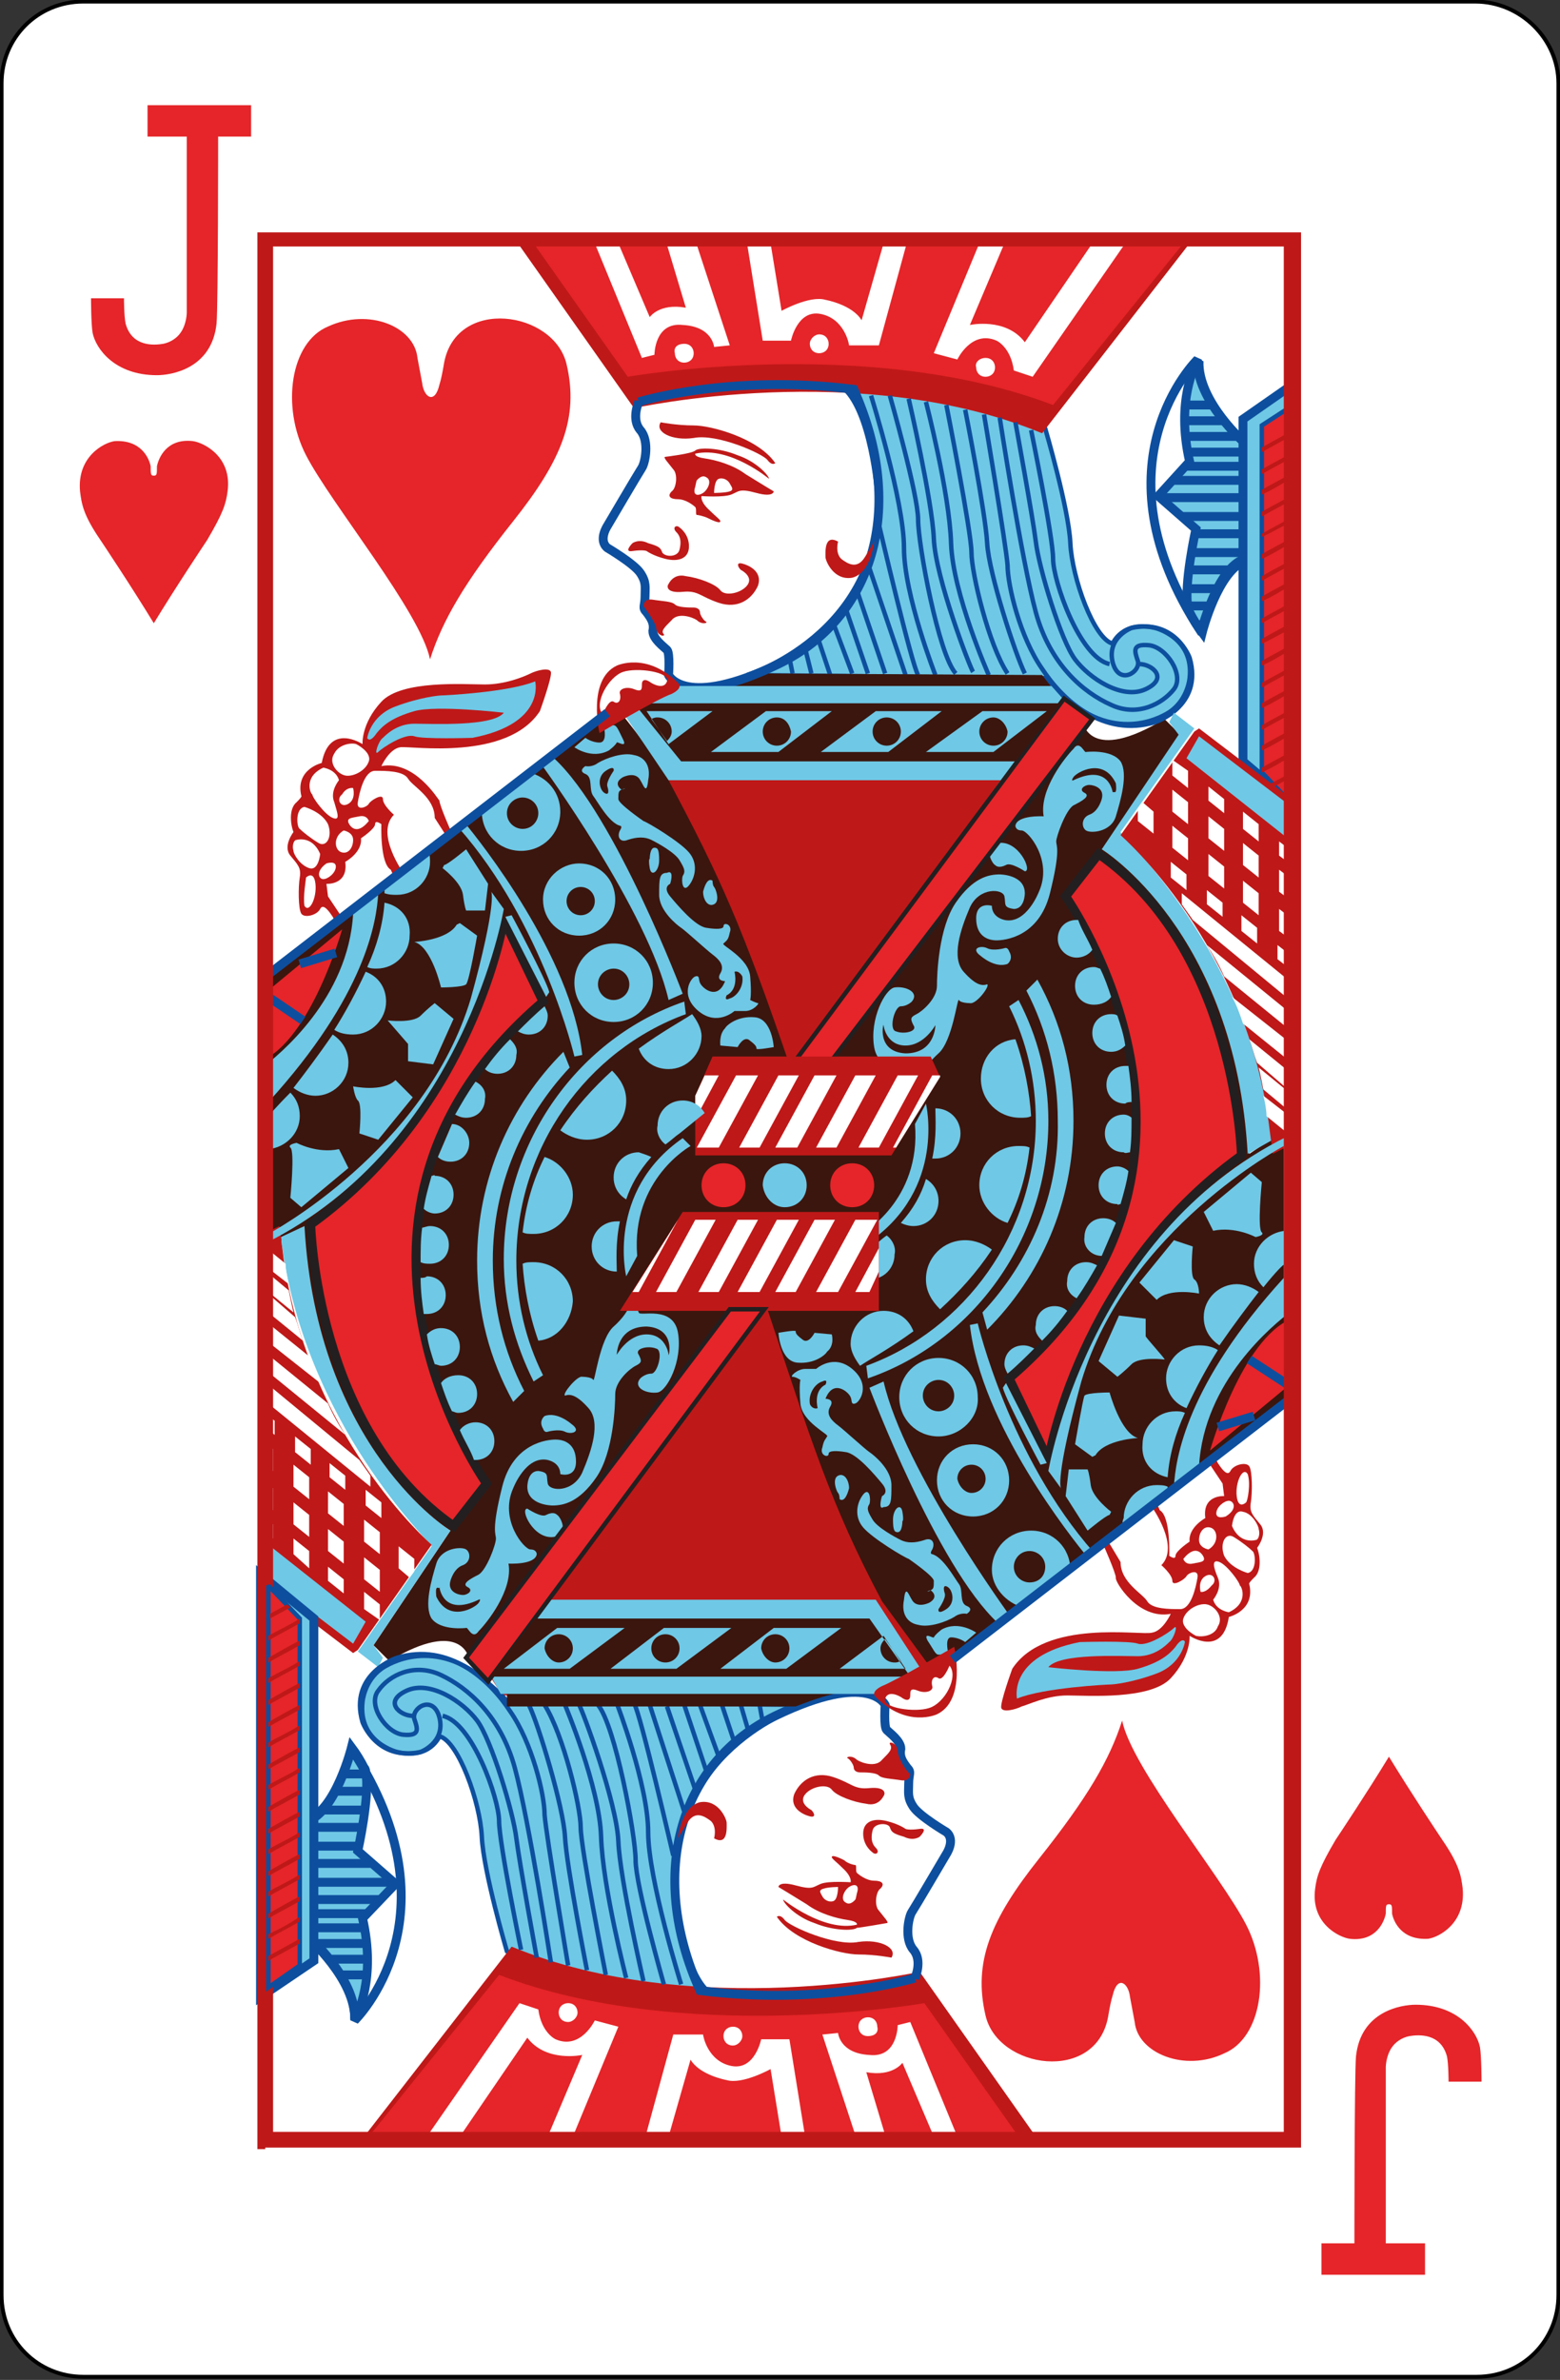 <svg xmlns="http://www.w3.org/2000/svg" viewBox="0 0 99.4 151.6" style="enable-background:new 0 0 99.4 151.6" xml:space="preserve"><rect x="0" y="0" width="99.4" height="151.6" fill="#333333" stroke="none"/><style>.st1{fill-rule:evenodd;clip-rule:evenodd}.st1,.st2{fill:#e52529}.st3{fill-rule:evenodd;clip-rule:evenodd;fill:#bf1818}.st4,.st5{fill-rule:evenodd;clip-rule:evenodd;fill:#6fc8e5}.st5,.st6{stroke:#0d4f9e;stroke-width:.567;stroke-miterlimit:2.613}.st6{fill-rule:evenodd;fill:none}.st6,.st7{clip-rule:evenodd}.st7{fill-rule:evenodd;fill:#3b160e}.st8{fill-rule:evenodd;fill:#6fc8e5}.st8,.st9{clip-rule:evenodd;stroke:#0d4f9e;stroke-width:.283;stroke-miterlimit:2.613}.st9{fill-rule:evenodd;fill:none}.st10{fill-rule:evenodd;fill:#e52529;stroke:#0d4f9e;stroke-width:.283;stroke-miterlimit:2.613}.st10,.st11{clip-rule:evenodd}.st11{fill-rule:evenodd;fill:none;stroke:#fbea26;stroke-width:.004;stroke-miterlimit:2.613}.st12{stroke:#231f20;stroke-width:.567;stroke-miterlimit:2.613}.st12,.st13{fill-rule:evenodd;clip-rule:evenodd;fill:#e52529}.st13{stroke:#231f20;stroke-width:.283;stroke-miterlimit:2.613}.st14{fill-rule:evenodd;clip-rule:evenodd;fill:#fff}</style><g id="Calque_2"><path id="XMLID_15_" d="M99.3 5.3v140.9c0 2.9-2.3 5.2-5.2 5.2H5.3c-2.9 0-5.2-2.3-5.2-5.2V5.3C.1 2.4 2.4.1 5.3.1H94c2.9 0 5.3 2.4 5.3 5.2z" style="fill:#fff;stroke:#000;stroke-width:.25;stroke-miterlimit:2.613"/></g><g id="Calque_1"><path class="st1" d="M552.8 134.6c-3.2-4.4-4.1-8-4.1-8s-.9 3.7-4.1 8c-3.2 4.4-6.2 5.6-6.2 5.6s3 1.2 6.2 5.6c3.2 4.4 4.1 8 4.1 8s.9-3.7 4.1-8c3.2-4.4 6.2-5.6 6.2-5.6s-2.9-1.3-6.2-5.6zM510.8 134.6c-3.2-4.4-4.1-8-4.1-8s-.9 3.7-4.1 8c-3.2 4.4-6.2 5.6-6.2 5.6s3 1.2 6.2 5.6c3.2 4.4 4.1 8 4.1 8s.9-3.7 4.1-8c3.2-4.4 6.2-5.6 6.2-5.6s-3-1.3-6.2-5.6zM531.8 177.1c-3.2-4.4-4.1-8-4.1-8s-.9 3.7-4.1 8c-3.2 4.4-6.2 5.6-6.2 5.6s3 1.2 6.2 5.6c3.2 4.4 4.1 8 4.1 8s.9-3.7 4.1-8c3.2-4.4 6.2-5.6 6.2-5.6s-3-1.2-6.2-5.6zM552.8 219.7c-3.2-4.4-4.1-8-4.1-8s-.9 3.7-4.1 8c-3.2 4.4-6.2 5.6-6.2 5.6s3 1.2 6.2 5.6c3.2 4.4 4.1 8 4.1 8s.9-3.7 4.1-8c3.2-4.4 6.2-5.6 6.2-5.6s-2.9-1.3-6.2-5.6zM510.8 219.7c-3.2-4.4-4.1-8-4.1-8s-.9 3.7-4.1 8c-3.2 4.4-6.2 5.6-6.2 5.6s3 1.2 6.2 5.6c3.2 4.4 4.1 8 4.1 8s.9-3.7 4.1-8c3.2-4.4 6.2-5.6 6.2-5.6s-3-1.3-6.2-5.6z"/><path class="st2" d="M486.7 117.5h7.8v1.8h-6l-.2 3s2.8-1.6 5.5.7c.5.4 2.9 2.9 1.4 7.8-.3 1-2 3.6-5.6 3.1-.2 0-2.9-.7-3.9-3.7l1.7-.4s1.3 2.7 3.1 2.5c.9-.1 3.3-.7 3.2-4.6 0-.3 0-3.7-2.9-4.2-1-.2-2.2 0-3.9 1.7l-.8-.5.6-7.2zM568.8 247.8h-7.9V246h6l.2-3s-2.8 1.6-5.5-.7c-.5-.4-2.9-2.9-1.4-7.8.3-1 2-3.6 5.6-3.1.2 0 2.9.7 3.9 3.7l-1.7.4s-1.3-2.7-3.1-2.5c-.9.1-3.3.7-3.2 4.6 0 .3 0 3.7 2.9 4.2 1 .2 2.2 0 3.9-1.7l.8.5-.5 7.2zM490.8 137.7s1.4 4.5 4.7 6.3c0 0-3.2 1.7-4.7 6.2-1.5-4.6-4.7-6.2-4.7-6.2 3.3-1.8 4.7-6.3 4.7-6.3zM564.7 227.6s-1.4-4.5-4.7-6.3c0 0 3.2-1.7 4.7-6.2 1.5 4.6 4.7 6.2 4.7 6.2-3.3 1.8-4.7 6.3-4.7 6.3z"/><path class="st1" d="M552.8 134.6c-3.2-4.4-4.1-8-4.1-8s-.9 3.7-4.1 8c-3.2 4.4-6.2 5.6-6.2 5.6s3 1.2 6.2 5.6c3.2 4.4 4.1 8 4.1 8s.9-3.7 4.1-8c3.2-4.4 6.2-5.6 6.2-5.6s-2.9-1.3-6.2-5.6zM510.8 134.6c-3.2-4.4-4.1-8-4.1-8s-.9 3.7-4.1 8c-3.2 4.4-6.2 5.6-6.2 5.6s3 1.2 6.2 5.6c3.2 4.4 4.1 8 4.1 8s.9-3.7 4.1-8c3.2-4.4 6.2-5.6 6.2-5.6s-3-1.3-6.2-5.6zM531.8 177.1c-3.2-4.4-4.1-8-4.1-8s-.9 3.7-4.1 8c-3.2 4.4-6.2 5.6-6.2 5.6s3 1.2 6.2 5.6c3.2 4.4 4.1 8 4.1 8s.9-3.7 4.1-8c3.2-4.4 6.2-5.6 6.2-5.6s-3-1.2-6.2-5.6zM552.8 219.7c-3.2-4.4-4.1-8-4.1-8s-.9 3.7-4.1 8c-3.2 4.4-6.2 5.6-6.2 5.6s3 1.2 6.2 5.6c3.2 4.4 4.1 8 4.1 8s.9-3.7 4.1-8c3.2-4.4 6.2-5.6 6.2-5.6s-2.9-1.3-6.2-5.6zM510.8 219.7c-3.2-4.4-4.1-8-4.1-8s-.9 3.7-4.1 8c-3.2 4.4-6.2 5.6-6.2 5.6s3 1.2 6.2 5.6c3.2 4.4 4.1 8 4.1 8s.9-3.7 4.1-8c3.2-4.4 6.2-5.6 6.2-5.6s-3-1.3-6.2-5.6z"/><path class="st2" d="M486.7 117.5h7.8v1.8h-6l-.2 3s2.8-1.6 5.5.7c.5.4 2.9 2.9 1.4 7.8-.3 1-2 3.6-5.6 3.1-.2 0-2.9-.7-3.9-3.7l1.7-.4s1.3 2.7 3.1 2.5c.9-.1 3.3-.7 3.2-4.6 0-.3 0-3.7-2.9-4.2-1-.2-2.2 0-3.9 1.7l-.8-.5.6-7.2zM568.8 247.8h-7.9V246h6l.2-3s-2.8 1.6-5.5-.7c-.5-.4-2.9-2.9-1.4-7.8.3-1 2-3.6 5.6-3.1.2 0 2.9.7 3.9 3.7l-1.7.4s-1.3-2.7-3.1-2.5c-.9.1-3.3.7-3.2 4.6 0 .3 0 3.7 2.9 4.2 1 .2 2.2 0 3.9-1.7l.8.5-.5 7.2zM490.8 137.7s1.4 4.5 4.7 6.3c0 0-3.2 1.7-4.7 6.2-1.5-4.6-4.7-6.2-4.7-6.2 3.3-1.8 4.7-6.3 4.7-6.3zM564.7 227.6s-1.4-4.5-4.7-6.3c0 0 3.2-1.7 4.7-6.2 1.5 4.6 4.7 6.2 4.7 6.2-3.3 1.8-4.7 6.3-4.7 6.3z"/><path class="st1" d="M552.8 134.6c-3.2-4.4-4.1-8-4.1-8s-.9 3.7-4.1 8c-3.2 4.4-6.2 5.6-6.2 5.6s3 1.2 6.2 5.6c3.2 4.4 4.1 8 4.1 8s.9-3.7 4.1-8c3.2-4.4 6.2-5.6 6.2-5.6s-2.9-1.3-6.2-5.6zM510.8 134.6c-3.2-4.4-4.1-8-4.1-8s-.9 3.7-4.1 8c-3.2 4.4-6.2 5.6-6.2 5.6s3 1.2 6.2 5.6c3.2 4.4 4.1 8 4.1 8s.9-3.7 4.1-8c3.2-4.4 6.2-5.6 6.2-5.6s-3-1.3-6.2-5.6zM531.8 177.1c-3.2-4.4-4.1-8-4.1-8s-.9 3.7-4.1 8c-3.2 4.4-6.2 5.6-6.2 5.6s3 1.2 6.2 5.6c3.2 4.4 4.1 8 4.1 8s.9-3.7 4.1-8c3.2-4.4 6.2-5.6 6.2-5.6s-3-1.2-6.2-5.6zM552.8 219.7c-3.2-4.4-4.1-8-4.1-8s-.9 3.7-4.1 8c-3.2 4.4-6.2 5.6-6.2 5.6s3 1.2 6.2 5.6c3.2 4.4 4.1 8 4.1 8s.9-3.7 4.1-8c3.2-4.4 6.2-5.6 6.2-5.6s-2.9-1.3-6.2-5.6zM510.8 219.7c-3.2-4.4-4.1-8-4.1-8s-.9 3.7-4.1 8c-3.2 4.4-6.2 5.6-6.2 5.6s3 1.2 6.2 5.6c3.2 4.4 4.1 8 4.1 8s.9-3.7 4.1-8c3.2-4.4 6.2-5.6 6.2-5.6s-3-1.3-6.2-5.6z"/><path class="st2" d="M486.7 117.5h7.8v1.8h-6l-.2 3s2.8-1.6 5.5.7c.5.4 2.9 2.9 1.4 7.8-.3 1-2 3.6-5.6 3.1-.2 0-2.9-.7-3.9-3.7l1.7-.4s1.3 2.7 3.1 2.5c.9-.1 3.3-.7 3.2-4.6 0-.3 0-3.7-2.9-4.2-1-.2-2.2 0-3.9 1.7l-.8-.5.6-7.2zM568.8 247.8h-7.9V246h6l.2-3s-2.8 1.6-5.5-.7c-.5-.4-2.9-2.9-1.4-7.8.3-1 2-3.6 5.6-3.1.2 0 2.9.7 3.9 3.7l-1.7.4s-1.3-2.7-3.1-2.5c-.9.1-3.3.7-3.2 4.6 0 .3 0 3.7 2.9 4.2 1 .2 2.2 0 3.9-1.7l.8.5-.5 7.2zM490.8 137.7s1.4 4.5 4.7 6.3c0 0-3.2 1.7-4.7 6.2-1.5-4.6-4.7-6.2-4.7-6.2 3.3-1.8 4.7-6.3 4.7-6.3zM564.7 227.6s-1.4-4.5-4.7-6.3c0 0 3.2-1.7 4.7-6.2 1.5 4.6 4.7 6.2 4.7 6.2-3.3 1.8-4.7 6.3-4.7 6.3z"/><path class="st3" d="M74.6 102.8s-.5 1.1-1.2 1.2c-.7.2-6.8-.9-8.9 2.3 0 0-.8 2.2-.7 2.5.1.3.9.1 1.3-.1.4-.1 1.6-.7 2.9-.7 1.3 0 5.3.3 6.6-1.1 1.3-1.4 1.2-2.7 1.2-2.7s2.1 1.4 2.5-1.2c0 0 1.7-.4 1.3-2.1 0 0-.1 0 .3-.4.5-.4.4-1.4.2-1.9 0 0 .7-.9.2-1.5-.5-.6-.7-.8-.6-1.4.1-.6.1-2-.1-2.3-.2-.3-1-.1-1.2.3-.2.4-.6-.2-.8-.5l-.3-.6-.4.4 1 1.5.1.8s-1.4-.1-1.2 1.4c0 0-1.1.6-1 1.5 0 0-.9.6-.9.9 0 .3-.4 0-.4 0s.1-2.5-.6-2.9l-.4-.9-.1.7s1.8 2.5.6 3.7c0 0 .7.6.7 1s.8-.1.9-.3c.1-.2.8-.5.7.1-.1.6-.4 2-1.1 2-.7 0-1.8 0-2.1-.5-.3-.5-1.7-1.2-1.7-2.5l-.9-1.5-.2.4s.8 1.8.8 2.1c-.1.2 1.4 2.7 3.5 2.3zm1.6 1.4s-1-.5-.8-1.1c.2-.6 1-1 1.5-.9.5.1 1.1.8.7 1.4-.2.6-1 .7-1.4.6zm2.1-1.5s-.8-.1-1-.8c0 0 .6-.7.3-1.4s-.4-1.2.1-1c.5.2 1.3 1.3 1.3 1.5.1 0 .6 1.1-.7 1.7zm1.2-2.5s-1.1-.3-1.5-1.1c-.3-.8.1-1.5.6-1.2.5.3 1 .7 1.2.9.2.1.3 1.3-.3 1.4zm.5-2.1s-1 .3-1.5-.9c0 0 .1-1.1.7-.9.6.1 1 .9 1 1.1.1.3 0 .7-.2.7zm-1.9-1.5s-.6.2-.6-.2.5-.8.8-.8c.3 0 .6.5-.2 1zm1.3-.9s-.5.5-.6-.4c-.1-.9.4-1.9.7-1.4.2.6 0 1.7-.1 1.8zm-2.4 3s-.6-.1-.6-.6.3-.9.7-.8c.5.1.6 1-.1 1.4zm-.3.5c.1.3-.2.3-.7.4-.5.1-.6-.3-.6-.3.9-1.1 1.3-.1 1.3-.1zm-.2 2.2s-.2-.7.3-1c.5-.3.8.3.4.6-.4.5-.7.4-.7.4z"/><path id="XMLID_401_" class="st3" d="M75.2 103.3s-1.3 1.4-2.1 1.5c-.7.2-5-.6-7.1 1.3-3.5 3.1 1.4.9 3.5.9 1.3 0 3.3.3 4.6-1.1 1.3-1.4 1.3-2 1.3-2l-.2-.6z"/><path id="XMLID_400_" class="st4" d="M75.5 104.6s-.2 1.4-1.8 2c-1.6.6-2.8.7-2.9.7-.2 0-4.3.2-6 .9 0 0-.6-2.7 4-3.6 0 0 3.2-.1 3.7.1.6.2 2-.7 2.3-1 .3-.3 0 .7-.3.9-.2.2-.9.9-2 .9s-5-.2-5.7.7c0 0 4.3.5 5.7.1 1.4-.4 2-.9 2.4-1.4.4-.6.6-.4.6-.3z"/><path id="XMLID_399_" class="st3" d="m75.7 104.6-.2-.1-.6-1 .2-.5.5.8z"/><path id="XMLID_398_" class="st5" d="M76.2 23.2s-1.3 2.3-.4 6.2l-2 2.2 2.4 2.1s-.8 3.6-.5 5c0 .1 0 .2.1.3.2.4.5.9.8 1.3 0 0 1-4 2.8-4.6v-7.4s-3.1-2.7-3-5.3l-.1.1-.1.1z"/><path class="st6" d="M75.6 25.8h1.6-1.6m2.4 1h-2.4H78m.9 1h-3.3 3.3zm.4 1h-3.6 3.6zm0 .9h-3.8 3.8zm0 .9h-4.6 4.6zm0 1.1H74h5.3zm0 1.2h-4 4zm0 1.1h-3.2 3.2zm0 1.2h-3.4 3.4zm-.9 1.1h-2.6 2.6m-.8 1.2h-2 2zm-.5 1.1h-1.4 1.4zm-.4 1.2h-.4.4"/><path id="XMLID_383_" class="st5" d="M22.7 128.4s1.3-2.3.4-6.2l2.1-2.2-2.4-2.1s.8-3.6.5-5c0-.1 0-.2-.1-.3-.2-.4-.5-.9-.8-1.3 0 0-1 4-2.8 4.6v7.4s3.1 2.7 3 5.3l.1-.1v-.1z"/><path class="st6" d="M23.3 125.8h-1.6 1.6m-2.3-1h2.4H21m-1-1h3.3H20zm-.4-1h3.6-3.6zm0-.9h3.8-3.8zm0-.9h4.6-4.6zm0-1.1h5.3-5.3zm0-1.2h4-4zm0-1.1h3.2-3.2zm0-1.2H23h-3.4zm.9-1.1h2.6-2.6m.8-1.2h2-2zm.5-1.1h1.4-1.4zm.4-1.2h.4-.4"/><path id="XMLID_368_" class="st7" d="M82.3 89V71.7l-2.7 1.8c-.8-14.2-9.3-19.4-9.3-19.4l4.9-7.3-1-1c-4.8 2.9-5.2.2-5.2.2L49.2 72.2l-.5 11.1c3.7 16.3 10.9 23.4 10.9 23.4L82.3 89z"/><path id="XMLID_367_" class="st4" d="M54.9 78.6s3.8-2.1 3.4-7l.7-1.3s1.3 5.4-3.6 8.8l-.5-.5z"/><path class="st4" d="M59.4 73.8c.3-1.4.2-2.6.2-3.2.9 0 1.6.7 1.6 1.6 0 .9-.7 1.6-1.6 1.6h-.2zm-2 4.1c.8-.9 1.3-1.8 1.6-2.8.5.3.8.8.8 1.4 0 .9-.7 1.6-1.6 1.6-.3 0-.6-.1-.8-.2zm-.9.8c-.3.2-.6.5-.9.7L54 80.7c.3.5.8.8 1.4.8.9 0 1.6-.7 1.6-1.6.1-.4-.1-.9-.5-1.2zM61.8 63.9s-.6 0-.7-.2c-.1-.2-.4 2.6-1.3 3.4-.9.8-1.1 1.5-1.1 1.5s-.4-.3-.5-.6c0-.3-2.2.5-2.5-1.3-.3-1.8.7-3.7 1.3-3.8.7-.1 1.6.3 1.1.9 0 0-.3.3-.7.3-.4 0-.8 1.5-.3 1.6.5.2 1.4 0 1.1-.4-.2-.4-.2-.5.2-.7.4-.2 1.3-1 1.3-1.8 0-.7.1-3.7 1.2-5.3 1.1-1.6 2.1-1.8 2.8-1.8 0 0 1.6 0 1.6 1.2 0 0 0 1-.7 1-.7-.1-.5-.3-.6-.8-.1-.5-1.6-.6-2.2.7-.6 1.4-1.2 3.2-.4 4.1.8.9 1.2.9 1.5.8.2.1-.7 1.3-1.1 1.2zm2.2-3.5s-.7.2-1.1 0c-.4-.2-1.1 0-.4.5 0 0 .9.8 1.7.5 0 0 .4-.3.1-.8-.1-.3-.3-.2-.3-.2zm-4.4 4.9s-.7 1.3-1.9 1.3-1.4-1.2-1.4-1.3c0-.2-.5 1.7 1.4 1.8 1.9 0 1.9-1.8 1.9-1.8zm3.6-7.6s-1-.3-1 .8.7 1.4 1.3 1.4c.5 0 2.7-.2 3.4-3 .7-2.8.4-3 .4-3.3 0-.3.6-2 1.1-2.3.6-.3 1.1-.6.7-.8-.4-.2 0-.5.3-.5s1 .2.8.9c0 0-.2.8-.8 1-.5.2-.5.8-.2 1 .3.2 1.6.1 1.9-.9.3-1 .8-2.7.3-3.5-.6-.8-2.2-.6-2.2-.6-.1.1-.4-.8-.8-.2-.5.5-2.2 2.6-1.9 4.3 0 0-1.7-.1-1.8.6 0 0 0 .3.4.3s2 1.9 1.1 3.9c0 0-.8 2.1-2.2 1.8-.8-.2-.8-.8-.8-.9zm2.1-2.2s-.9-.6-1.2-.4c-.4.2-.6.1-.7 0-.2-.1-.8-1.2.2-1.4 1.3-.2 2.2 1.8 1.7 1.8zm5.6-5s-.2-1.9-2.5-.8c0 0-.2.1 0-.2.2-.3 1.9-1.3 2.7.4.1.9-.2.4-.2.6z"/><path id="XMLID_357_" class="st7" d="M16.6 62.6v17.3l2.6-1.7c.8 14.2 9.5 19.3 9.5 19.3l-4.9 7.3 1 1c4.7-2.8 5.1-.1 5.1-.1l19.2-23 1.3-14.8C47.2 53.9 39.2 45 39.2 45L16.6 62.6z"/><path id="XMLID_356_" class="st3" d="m40.3 45.4 2.3 4.3c3.3 6.2 4.7 9.3 7.8 18.4l13.3-18.3 3.9-5-.6-1.1H42.9l-2.6 1.7z"/><path id="XMLID_355_" class="st1" d="M26.6 22.8c.1.5.2 1.1.3 1.6.1.9.8 1.4 1.1.1.1-.3.2-.8.3-1.4.8-4.2 7-3.3 7.8.1.8 3.4-.3 6.1-3.4 10-3.1 3.9-4.5 6.3-5.3 8.8-.6-3-6.3-9.9-7.9-13-1.6-3.1-1-7.2 1.4-8.2 2.6-1.2 5.5 0 5.7 2z"/><path id="XMLID_354_" class="st8" d="M66.6 27.3s1.5 5.1 1.6 7.3c.1 2.2 1.5 6.1 2.7 6.4 0 0 .6-1.5 2.7-1 0 0 2.5.6 2.2 3.2 0 0-.1 1.3-1.2 2.1 0 0-2.8 2.1-6.2-.4 0 0-1.7-1.4-1.8-1.7l-19-.2s8.5-2.6 8.3-11.5c0 0-.4-5.5-2.3-6.9 6.4-.1 13 2.7 13 2.7z"/><path id="XMLID_353_" class="st3" d="M75.8 15.5H33L40.4 26s14.4-3.2 26 1.6l9.4-12.1z"/><path class="st9" d="M62.7 26.4s1.4 8.3 1.5 9.6c0 1.3.8 4.6 2.2 6.6 1.3 2 3.9 4.4 7.2 3.4 0 0 3.1-1 2.2-4.1 0 0-.9-2.5-3.7-1.9 0 0-1.6.6-1.2 2.2.4 1.5 1.8.6 1.6-.1-.2-.6-.4-1.1.7-1 1.1.1 2.3 1.9 1.6 2.8-.7.9-2.3 1.8-4 1-1.8-.8-3.9-2.6-4.8-5.9-.9-3.3-2.3-12.4-2.3-12.4m2 .8s1.4 6.8 1.4 8.2c0 1.4 1.7 6.3 3.6 6.7m-6-15.4s1.1 6 1.3 7.6c.2 1.7 1.6 6.3 2.5 7.5.9 1.2 3 2.6 4.5 1.9 1.5-.7.4-1.6-.4-1.6M61.5 26.1s1.3 6.6 1.4 8.5c.1 1.9 1.8 7.1 2.4 8.3m-5-17.1s1.6 8.1 1.6 9.4c0 1.3 1.1 5.9 2.3 7.7M59 25.6s1.5 5.8 1.6 9C60.7 37.8 63 43 63 43m-5.1-17.6s1.5 6.5 1.6 8.9c.1 2.5 2.3 8.2 2.5 8.5m-5.3-17.6s1.8 6.3 1.8 7.9c0 1.6 1.3 8.6 2.4 9.8m-5.4-17.7s2.1 6.7 2.1 9.7c0 3 2 8.1 2 8.1M56 33.4s2.1 9 2.5 9.6m-3.1-6.8 2.3 6.8m-3.1-5.4 1.8 5.3m-2.5-4.1 1.4 4.1m-2.2-3.2 1.2 3.2m-2.2-2.3.8 2.4m-1.6-1.7.4 1.6m-1.4-1 .2 1"/><path id="XMLID_335_" class="st7" d="M48.6 42.9c-1.3.5-2.6.8-3.4.9l21.9.1-.7-.9-17.8-.1z"/><path id="XMLID_334_" class="st6" d="M40.7 25.6s-.5 1.1.1 1.8.3 2.1.1 2.4c-.2.3-2.2 3.7-2.2 3.7s-.6.9 0 1.4c0 0 1.7 1 2.1 1.6.4.6.3.9.3 1.5s-.2.7.1 1c.3.4.5.7.4 1.2 0 .5.7 1 .9 1.2.2.2.1 1.6.1 1.6s1 2.2 7-.7c6-2.9 8.2-9.9 4.8-17.5-7.9-1-13.7.8-13.7.8z"/><path class="st3" d="M42.1 26.9s1 .2 2.1.2 4.1.8 5.2 2.4c0 0-.2.2-.5-.2s-3.2-1.7-4.7-1.4c-1.4.2-2.5-.4-2.1-1zm.3 2.2c-.2 0 .2.4.5.8.3.3.2 1.2-.1 1.4-.3.3-.1.5.4.5s1 .4 1.1.5c.1.1 0 .5.1.5s.5.1.7.2c.2.1.8.4.8.2 0-.1-.3-.3-.8-.8s-.4-.8-.4-.8 1.4.1 1.9-.1.5-.4 1.6-.1c1.1.3 1.1-.1 1.1-.1s-1-.6-1.8-1.1c-.8-.6-1.9-.9-2.6-1-.7-.1-.6-.3-.6-.3 2.2-.5 4.7 1.6 4.7 1.6 0-.2-.8-1.1-2-1.5-1.2-.5-2.5-.5-2.7-.3-.2.2-1.9.4-1.9.4zm2 1.5s.3-.4.6-.2c.4.2.1.8-.2 1-.3.2-.7.2-.5-.4.1-.5.1-.4.1-.4zm1.1.8s0-.8.3-.9c.3-.1.6.1.7.3.1.2.3.4 0 .5-.3.1-1 .1-1 .1zm-5.2 3.2s.4-.3 1 0c.7.2.8.3.9.6.2.3 1 .3 1.1-.2.1-.4.1-.8-.2-1.1-.3-.3 0-.5.2-.3 0 0 .6.4.6 1.2 0 .8-.7 1-1.5.8-.8-.2-1.2-.5-1.2-.5s-.2-.1-.9 0c-.6.1 0-.5 0-.5zm2.3 2.6c-.1.1-.2.6.9.5 1-.1 1.1.3 2.3.7 1.2.4 2.1-.2 2.5-1.1.3-.9-.6-1.3-1-1.4-.4-.1-.3.2-.1.4.2.1.8.5.4 1s-1.4.7-1.7.3c-.3-.4-1.4-.8-2.2-.9-.8-.2-1.1.5-1.1.5zM41 38.6s0-.5.6-.4c.6.1 1.2.1 1.4.3.2.2.9.2 1.2.2.2 0 .4.1.4.3 0 .2.3.6.4.6.1.1-.3.2-.6-.1-.3-.2-1.2-.5-1.6 0-.5.5-.7.7-.5.9.1.2-.5.1-.5-.5-.2-.5-.8-1.3-.8-1.3zm12.4-4.1s-.2.7.2 1.1c.4.3 1 .7 1.5-.1.5-.8.6-1 .6-1s-.2 2-1.4 2.3c-1.2.2-1.7-1.1-1.7-1.3 0-.3-.1-1.5.8-1z"/><path class="st4" d="M46.8 61.9s.3 1.1-.5 1.5c0 0-.2.4.2.2.4-.1.9-.7.8-1.4 0 0-.2-.4-.5-.3-.1-.1 0 0 0 0zm-1.4-5.8s0 .3.1.4c.1.1.4.9 0 1.1-.4.2-.7-.3-.7-.8.1-.4.3-.9.6-.7zm-2.7.2s-.5.2 0 .8c.5.6 1.6 1.9 2.3 2 .6.1 1.1.1 1.1-.1 0-.3.6-.1.4.4-.1.5-.2.5-.4.7-.2.1 1.6.9 1.7 2.1.1 1.2 0 1.5 0 1.5s.4.2.5.2c.1 0-.3.5-.8.5h-.7s-1.1 1-2.3 0c-1.2-1-.5-2.1-.2-2.2.3-.1.2.2.3.4.1.3 1.1 1.2 1.6-.1 0 0-.6 0-.3-.5s-.1-.9-.5-1.2c-.4-.3-1.7-1.5-2-1.7-.3-.2-1.4-1.1-1.4-2.1s0-1.4.5-1.4c.4-.2.3.4.2.7zm-1.3-1.6s-.1 0 0 .6.6.2.6-.5-.1-.8-.3-.8c-.3 0-.3.7-.3.7zm-1.8-4.4s-.6-.4.1-.8c.7-.3 1 0 1.1.2.2.3.4 1 .5 0 .2-1-.3-1.5-.9-1.6-.7-.2-1.8.2-2.3.5-.4.3-.8.2-.8.2s-.5.3 0 .5.2 1 .5 1.4c.3.4 1 1.7 1.7 1.9 0 0 .2 0 0 .3-.2.4 0 .8.5.6.6-.2 1.1-.2 1.5 0 .4.2 1.5.8 1.8 1.3.3.5.4.7.2 1-.1.3 0 1.1.4.6.4-.5.6-1.4 0-2.1-.6-.7-2.6-1.9-2.9-2 0 0-1.6-1.1-1.6-1.4 0-.4 0-.5.2-.6.4-.1.2-.1 0 0zm-.5-1.2s-.5.7-.4 1c.1.3.1.6-.2.4-.3-.2-.5-1 .1-1.4.6-.4.5 0 .5 0zm-.6-2.7c0-.2.4-.2.6-.2.2 0 .3.3.6.9.3.6-.4.1-.4.2-.1.2-.5.5-.5.5-1.1.6-2.2-.2-2.2-.2l.7-.6s.4.3.9.3.3-.9.3-.9z"/><path id="XMLID_318_" class="st4" d="m45.9 66.6 1.1.1s.4-.8.8-.4c.4.3.4.4.4.5 0 .1 1.1-.1 1.1-.1s-.1-1.8-1.2-1.9c-1.1-.1-1.8.5-1.9.7-.4.4-.3 1.1-.3 1.1z"/><path id="XMLID_317_" class="st4" d="M34.5 48.7s6.8 9.3 8.1 15l.9-.4s-4.3-11.4-8.2-15c-.3 0-.8.4-.8.4z"/><path class="st4" d="M39.1 60.1c1.4 0 2.5 1.1 2.5 2.5s-1.1 2.5-2.5 2.5-2.5-1.1-2.5-2.5 1.1-2.5 2.5-2.5zm0 1.6c-.5 0-1 .4-1 1 0 .5.4 1 1 1 .5 0 1-.4 1-1 0-.5-.4-1-1-1zM36.9 55c1.3 0 2.3 1 2.3 2.3s-1 2.3-2.3 2.3c-1.3 0-2.3-1-2.3-2.3s1.1-2.3 2.3-2.3zm.1 1.5c-.5 0-.9.4-.9.9s.4.9.9.9.9-.4.9-.9-.4-.9-.9-.9zm-3.3-7.3-3 2.4v.1c0 1.4 1.1 2.5 2.5 2.5s2.5-1.1 2.5-2.5c0-1.2-.8-2.2-2-2.5zm-.4 1.6c.5 0 1 .4 1 1 0 .5-.4 1-1 1-.5 0-1-.4-1-1s.5-1 1-1z"/><path id="XMLID_310_" class="st4" d="m36.3 68-.4-1c-3.4 3.4-5.5 8.1-5.5 13.3 0 3.3.8 6.3 2.3 9l.7-.7c-1.3-2.5-2-5.3-2-8.3 0-4.8 1.9-9.1 4.9-12.3z"/><path id="XMLID_309_" class="st4" d="m43.7 64.6-.1-.8c-6.7 2.3-11.5 8.9-11.5 16.4 0 2.8.7 5.4 1.9 7.8l.6-.4c-1.1-2.2-1.7-4.7-1.7-7.3 0-7.2 4.5-13.4 10.8-15.7z"/><path class="st4" d="M40.7 66.8c1.5-1.1 2.8-1.8 3.4-2.2.3.4.6.9.6 1.4 0 1.1-.9 2.1-2.1 2.1-.9 0-1.6-.5-1.9-1.3zm-5 5.2c1-1.5 2.1-2.7 3.3-3.8.5.5.9 1.1.9 1.9 0 1.4-1.1 2.5-2.5 2.5-.7 0-1.3-.3-1.7-.6zm-2.4 6.5c.2-1.8.7-3.4 1.4-4.8 1 .3 1.8 1.3 1.8 2.4 0 1.4-1.1 2.5-2.5 2.5-.3 0-.5 0-.7-.1zm1 6.9c-.6-1.7-.9-3.4-1-4.9.2-.1.4-.1.7-.1 1.4 0 2.5 1.1 2.5 2.5-.1 1.3-1 2.4-2.2 2.5z"/><path class="st3" d="M24.3 48.8s.5-1.1 1.2-1.2c.7-.1 6.8.9 8.9-2.3 0 0 .8-2.2.7-2.5-.1-.3-.9-.1-1.3.1s-1.6.7-2.9.7c-1.3 0-5.3-.3-6.6 1.1-1.3 1.4-1.2 2.7-1.2 2.7S21 46 20.5 48.6c0 0-1.7.4-1.3 2.1 0 0 .1 0-.3.4-.5.4-.4 1.4-.2 1.9 0 0-.7.9-.2 1.5.5.6.7.8.6 1.4-.1.6-.1 2 .1 2.3s1 .1 1.2-.3c.2-.4.6.2.8.5l.3.6.4-.4-1-1.5-.1-.8s1.4.1 1.2-1.4c0 0 1.1-.6 1-1.5 0 0 .9-.6.9-.9 0-.3.4 0 .4 0s-.1 2.5.6 2.9l.4.9.4-.7s-1.8-2.5-.6-3.7c0 0-.7-.6-.7-1s-.8.1-.9.3c-.1.2-.8.5-.7-.1.1-.6.4-2 1.1-2 .7 0 1.8 0 2.1.5.3.5 1.7 1.2 1.7 2.5l.9 1.4.2-.4S28 51.3 28 51c-.1-.1-1.6-2.6-3.7-2.2zm-1.6-1.4s1 .5.8 1.1c-.2.6-1 1-1.5.9-.5-.1-1.1-.8-.7-1.4.3-.6 1.1-.7 1.4-.6zm-2.1 1.5s.8.1 1 .8c0 0-.6.7-.3 1.4.2.7.4 1.2-.1 1-.5-.2-1.3-1.3-1.3-1.5-.1 0-.6-1.1.7-1.7zm-1.2 2.5s1.1.3 1.5 1.1c.3.8-.1 1.5-.6 1.2-.5-.3-1-.7-1.2-.9-.2-.1-.3-1.3.3-1.4zm-.5 2.1s1-.3 1.5.9c0 0-.1 1.1-.7.9-.6-.2-1-.9-1-1.1-.1-.3 0-.7.2-.7zm1.9 1.5s.6-.2.6.2-.5.8-.8.8c-.3 0-.5-.5.2-1zm-1.3.9s.5-.5.6.4c.1.9-.4 1.9-.7 1.4-.1-.6.1-1.7.1-1.8zm2.4-3s.6.1.6.6-.3.9-.7.8c-.5-.1-.6-1 .1-1.4zm.3-.5c-.1-.3.2-.3.7-.4.5-.1.6.3.6.3-.9 1.1-1.3.1-1.3.1zm.3-2.2s.2.7-.3 1c-.5.3-.8-.3-.4-.6.3-.5.7-.4.7-.4z"/><path id="XMLID_294_" class="st3" d="M23.7 48.3s1.3-1.4 2.1-1.5c.7-.1 5 .6 7.1-1.3 3.5-3.1-1.4-.9-3.5-.9-1.3 0-3.3-.3-4.6 1.1-1.3 1.4-1.3 2-1.3 2l.2.6z"/><path id="XMLID_293_" class="st4" d="M23.4 47s.2-1.4 1.8-2c1.6-.6 2.8-.7 2.9-.7.2 0 4.3-.2 6-.9 0 0 .7 2.7-4 3.6 0 0-3.2.1-3.7-.1-.6-.2-2 .7-2.3 1-.3.3 0-.7.3-.9.2-.2.9-.9 2-.9s5 .2 5.7-.7c0 0-4.3-.5-5.7-.1-1.4.4-2 .9-2.4 1.4-.4.6-.6.4-.6.3z"/><path class="st4" d="M37.1 87.7s.6 0 .7.2c.1.2.4-2.6 1.3-3.4.9-.8 1.1-1.5 1.1-1.5s.4.3.5.6c0 .3 2.2-.5 2.5 1.3.3 1.8-.7 3.7-1.3 3.8-.7.1-1.6-.3-1.1-.9 0 0 .3-.3.7-.3.4 0 .8-1.5.3-1.6-.5-.2-1.4 0-1.1.4.2.4.2.5-.2.7-.4.2-1.3 1-1.3 1.8 0 .7-.1 3.7-1.2 5.3-1.1 1.6-2.1 1.8-2.8 1.8 0 0-1.6 0-1.6-1.2 0 0 0-1 .7-1 .7.1.5.3.6.8.1.5 1.6.6 2.2-.7.6-1.4 1.2-3.2.4-4.1-.8-.9-1.2-.9-1.5-.8-.2-.1.8-1.3 1.1-1.2zm-2.2 3.5s.7-.2 1.1 0c.4.2 1.1 0 .4-.5 0 0-.9-.8-1.7-.5 0 0-.4.3-.1.8.1.3.3.2.3.2zm4.4-4.9S40 85 41.2 85s1.4 1.2 1.4 1.3c0 .2.5-1.7-1.4-1.8-1.9 0-1.9 1.8-1.9 1.8zm-3.6 7.6s1 .3 1-.8-.7-1.4-1.3-1.4c-.5 0-2.7.2-3.4 3-.7 2.8-.4 3-.4 3.3 0 .4-.6 2-1.1 2.3-.6.3-1.1.6-.7.8.4.2 0 .5-.3.5s-1-.2-.8-.9c0 0 .2-.8.8-1 .5-.2.5-.8.2-1-.3-.2-1.6-.1-1.9.9-.3 1-.8 2.7-.3 3.5.6.8 2.2.6 2.2.6.1-.1.4.8.8.2.5-.5 2.2-2.6 1.9-4.3 0 0 1.7.1 1.8-.6 0 0 0-.3-.4-.3s-2-1.9-1.1-3.9c0 0 .8-2.1 2.2-1.8.8.2.8.8.8.9zm-2.1 2.2s.9.6 1.2.4c.4-.2.6-.1.7 0 .2.1.8 1.2-.2 1.4-1.3.2-2.2-1.8-1.7-1.8zm-5.6 5s.2 1.9 2.5.8c0 0 .2-.1 0 .2-.2.3-1.9 1.3-2.7-.4-.1-.9.2-.4.2-.6z"/><path id="XMLID_286_" class="st6" d="M79.3 35.6v-7.4s-3.1-2.7-3-5.3c0 0-6.8 6.6.2 17.3.1 0 1-4 2.8-4.6z"/><path id="XMLID_285_" class="st5" d="M79.2 48.5V26.7l3.3-2.3v26.9z"/><path id="XMLID_284_" class="st10" d="m82.4 25.8-2 1.3v22.1l2 2.1z"/><path id="XMLID_283_" class="st4" d="M44 73s-3.8 2.1-3.4 7l-.7 1.3s-1.3-5.4 3.6-8.8l.5.5z"/><path id="XMLID_282_" class="st4" d="m17.9 78.8 1.5-.7c.8 14.2 9.3 19.4 9.3 19.4l-4.9 7.3.6.8-.3.6-1.3-1 4.7-6.7c.1-.1-8.2-7.8-9.6-19.7z"/><path id="XMLID_281_" class="st11" d="m22.8 105.1 4.7-6.7s-8.1-7-9.5-18.8"/><path id="XMLID_280_" class="st3" d="M16.6 78.7v22.1l5.9 4.5.3-.2 4.7-6.7s-8.1-7-9.5-18.8l-.2-1.5-1.2.6z"/><path id="XMLID_279_" class="st12" d="m34.6 63.8-2.5-5.2S30.2 70.5 19.8 78c0 0 .3 13.1 9.1 19.2l2.1-2.7s-12.2-17.2 3.6-30.7z"/><path id="XMLID_278_" class="st4" d="m39.7 45.4 2.9 4.3h21.3l3.9-5.1-.8-.9H42.9z"/><path id="XMLID_277_" class="st13" d="m67.8 44.5 1.8 1.3-16.8 22h-2.3z"/><path id="XMLID_276_" class="st3" d="M45.4 67.3h13.9l.6 1.3-3.1 5H44.3v-3.8z"/><path id="XMLID_275_" class="st14" d="M46.9 68.5h1.4l-2.5 4.6h-1.4z"/><path id="XMLID_274_" class="st14" d="M49.6 68.5h1.3l-2.5 4.6h-1.3z"/><path id="XMLID_273_" class="st14" d="M51.9 68.5h1.4l-2.5 4.6h-1.4z"/><path id="XMLID_272_" class="st14" d="M54.5 68.5h1.3l-2.5 4.6H52z"/><path id="XMLID_271_" class="st14" d="M44.3 71.3v-1.5l.6-1.3h.9z"/><path id="XMLID_270_" class="st14" d="M57.2 68.5h1.3L56 73.1h-1.3z"/><path id="XMLID_269_" class="st3" d="M56 83.5H39.5l4-6.3H56V81z"/><path id="XMLID_268_" class="st14" d="M53.4 82.3H52l2.5-4.6h1.4z"/><path id="XMLID_267_" class="st14" d="M50.7 82.3h-1.3l2.5-4.6h1.3z"/><path id="XMLID_266_" class="st14" d="M48.4 82.3H47l2.5-4.6h1.4z"/><path id="XMLID_265_" class="st14" d="M45.8 82.3h-1.3l2.5-4.6h1.3z"/><path id="XMLID_264_" class="st14" d="M56 79.5V81l-.6 1.3h-.9z"/><path id="XMLID_263_" class="st14" d="M43.1 82.3h-1.3l2.5-4.6h1.3z"/><path id="XMLID_262_" class="st1" d="M46.1 76.9c.8 0 1.4-.6 1.4-1.4 0-.8-.6-1.4-1.4-1.4-.8 0-1.4.6-1.4 1.4 0 .8.6 1.4 1.4 1.4z"/><path id="XMLID_261_" class="st1" d="M54.3 76.9c.8 0 1.4-.6 1.4-1.4 0-.8-.6-1.4-1.4-1.4-.8 0-1.4.6-1.4 1.4 0 .8.6 1.4 1.4 1.4z"/><path class="st4" d="M39.5 77.8c-.3 1.4-.2 2.6-.2 3.2-.9 0-1.6-.7-1.6-1.6 0-.9.7-1.6 1.6-1.6h.2zm2-4.1c-.8.9-1.3 1.8-1.6 2.7-.5-.3-.8-.8-.8-1.4 0-.9.7-1.6 1.6-1.6.3.1.6.2.8.3zm.9-.8c.3-.2.6-.5.9-.7l1.6-1.3c-.3-.5-.8-.8-1.4-.8-.9 0-1.6.7-1.6 1.6-.1.4.1.9.5 1.2z"/><path id="XMLID_257_" class="st4" d="M32.6 58.3s2.2 4.1 2.4 4.9l-.2.3-2.6-5.1.4-.1z"/><path id="XMLID_256_" class="st1" d="M16.6 63.5v4.1c3.2-1.3 5.2-8.4 5.2-8.4l-5.2 4.3z"/><path id="XMLID_255_" class="st1" d="M34 15.5h41.4l-8.3 10.3C55.3 21.3 40 24 40 24l-6-8.5z"/><path class="st14" d="M43.6 21.9c.4 0 .6.3.6.6 0 .4-.3.6-.6.6-.4 0-.6-.3-.6-.6-.1-.4.2-.6.6-.6zm8.6-.6c.4 0 .6.3.6.6 0 .4-.3.6-.6.6-.4 0-.6-.3-.6-.6s.3-.6.6-.6zm10.6 1.5c.4 0 .6.3.6.6 0 .4-.3.6-.6.6-.4 0-.6-.3-.6-.6-.1-.3.2-.6.6-.6zm-23.4-7.3h-1.5l3 7.3.8-.2s0-2.1 1.8-1.9c1.9.1 2 1.4 2 1.4l1-.1-2.1-6.4h-1.9l1.2 4c-1.7-.3-2.3.6-2.3.6l-2-4.7zm16.9 0-1.4 4.9c-.6-1-2.3-1.3-2.3-1.3-1-.3-2.8.7-2.8.7l-.7-4.3h-1.5l1 6.2h1.8s.4-2 1.9-1.7c1.5.3 1.8 1.9 1.8 2H56l1.8-6.6h-1.5v.1zm13.3 0-4.3 6.3c-1.2-1.6-3.5-1.1-3.5-1.1l2.2-5.2h-1.6l-2.9 7 1.5.4s.9-1.9 2.5-1.2c0 0 .9.4 1.1 1.9l1.2.4 5.9-8.5h-2.1z"/><path class="st7" d="M40.4 44.8h27.2l-2.9 3.7H43.4l-3-3.7zm.8.5 1.4 2.1 2.8-2.1h-4.2zm.3.5 1 1.4c.2-.2.3-.4.3-.6 0-.5-.4-.9-.9-.9-.1 0-.2 0-.4.1zm21.8-.1c-.5 0-.9.4-.9.9s.4.9.9.9.9-.4.9-.9c-.1-.5-.5-.9-.9-.9zm-.7-.4L59 47.9h4.3l3.4-2.6h-4.1zm-6.8 0-3.5 2.6h4.3l3.4-2.6h-4.2zm.7.4c-.5 0-.9.4-.9.9s.4.9.9.9.9-.4.9-.9-.4-.9-.9-.9zm-7.7-.4-3.5 2.6h4.3l3.4-2.6h-4.2zm.7.4c-.5 0-.9.4-.9.9s.4.9.9.9.9-.4.9-.9c-.1-.5-.4-.9-.9-.9z"/><path class="st3" d="M38.2 46.7s-.8-3.4 1.1-4.3c0 0 1.9-.9 3.9 1.1 0 0 .4.3-.4.7-.9.3-4.6 2.5-4.6 2.5zm.2-1.2s.4-1 .7-.8c.3.2.5-.1.4-.5-.1-.3.4-.5.9-.3s.5 0 .5-.3.2-.4.6-.1c0 0 .8.5 1-.1.2-.6-1.9-.9-2.8-.6-.9.3-1.9 2-1.3 2.7z"/><path id="XMLID_237_" class="st4" d="m29.6 52.4-.1.1c0 .1-.1.2-.3.2 5.4 6.1 7.4 14.6 7.4 14.6l.5-.1c-.7-6.3-6.5-13.6-7.5-14.8z"/><path class="st4" d="M17.1 71.1v2.1c1.1-.1 2-1 2-2.1 0-.6-.2-1.1-.6-1.5-.9.9-1.4 1.5-1.4 1.5zm10.2-16.9-2.8 2.2v.5c.3.1.5.1.8.1 1.2 0 2.1-1 2.1-2.1 0-.2 0-.4-.1-.7zm-6.1 11.7c.6.4 1 1 1 1.8 0 1.2-1 2.1-2.1 2.1-.5 0-1-.2-1.4-.5.7-.9 1.6-2.1 2.5-3.4zm2.1-4c-.6 1.3-1.3 2.6-2 3.7.3.2.7.3 1.2.3 1.2 0 2.1-1 2.1-2.1 0-.9-.5-1.6-1.3-1.9zm1.2-4.4c-.1 1.4-.5 2.8-1.1 4.1.2.1.4.1.6.1 1.2 0 2.1-1 2.1-2.1.1-1.1-.6-1.9-1.6-2.1zm-5.6 15.3s1.3.7 2.7.4l.6 1.2-3 2.5-.7-.6s.3-3 0-3.2c-.2-.2.4-.3.4-.3zm3.6-3.6s1.9.4 2.7-.4l1.1 1.1-2.2 2.7-1.2-.4s.2-1.9-.1-2.1c-.2-.2-.3-.9-.3-.9zm2.2-4.2s1.6.2 2.1-.3.9-.8.9-.8l1.2 1-1.3 2.9-1.6-.2v-1.1L24.7 65zm5-10.9s-1.2 1-1.4 1l-.1.2s1.2.9 1.3 1.7c.1.8.2 1 .2 1h1.2l.2-1.7-1.4-2.2zM26.4 60s2.1-.1 2.7-1.1l.2-.1 1.1.8s-.5 2.9-.7 3.1c-.2.2-1.6.2-1.6.2s-.6-2.6-1.7-2.9z"/><path id="XMLID_226_" class="st4" d="M16.6 68.1v11.2l.3-.1c12.7-6.3 15.2-21.3 15.2-21.3l-.8-1.1s.4.6-1.3 6.8c-2.9 9.7-12.9 15-12.9 15v-8.4c6.2-6.8 6.9-11.5 7-13.3l-1.6 1.3c-.3 5.4-4.7 9-5.9 9.9z"/><path class="st4" d="M29.3 91.1c.3.7.7 1.3.9 1.9h.1c.7 0 1.2-.5 1.2-1.2s-.5-1.2-1.2-1.2c-.4 0-.8.2-1 .5zm-1.2-3c.2.6.4 1.2.7 1.8.1 0 .2.1.4.1.7 0 1.2-.5 1.2-1.2s-.5-1.2-1.2-1.2c-.5 0-.9.2-1.1.5zm-.9-3.1c.1.7.3 1.3.5 1.9.1 0 .3.1.4.1.7 0 1.2-.5 1.2-1.2s-.5-1.2-1.2-1.2c-.3 0-.6.1-.9.4zm-.4-3.6c0 .8.1 1.6.2 2.3h.2c.7 0 1.2-.5 1.2-1.2s-.5-1.2-1.2-1.2c-.1.1-.3.1-.4.1zm.1-3.2c-.1.7-.1 1.5-.1 2.2.2.1.4.1.6.1.7 0 1.2-.5 1.2-1.2s-.5-1.2-1.2-1.2c-.2 0-.4.1-.5.1zm.6-3.3c-.2.7-.4 1.4-.5 2.1.2.2.5.3.7.3.7 0 1.2-.5 1.2-1.2s-.5-1.2-1.2-1.2c0-.1-.1 0-.2 0zm1.3-3.3-.9 2.1c.2.2.5.3.8.3.7 0 1.2-.5 1.2-1.2 0-.6-.5-1.2-1.1-1.2zm1.5-2.7c-.5.7-.9 1.4-1.3 2.1.2.1.4.2.7.2.7 0 1.2-.5 1.2-1.2.1-.5-.2-.9-.6-1.1zm2.2-2.7c-.6.6-1.1 1.2-1.6 1.9.2.2.5.3.8.3.7 0 1.2-.5 1.2-1.2.1-.4-.1-.7-.4-1zm2.2-2.1c-.6.5-1.2 1.1-1.7 1.6.2.1.4.2.7.2.7 0 1.2-.5 1.2-1.2 0-.2-.1-.4-.2-.6z"/><path class="st6" d="m19.3 65-2.5-1.7 2.5 1.7m2.1-4.3-2.3.7 2.3-.7z"/><path id="XMLID_213_" class="st4" d="M16.6 98v2.2l5.9 4.5.8-1.4z"/><path class="st14" d="M16.6 87.8V89l7 5.7V94c-.2-.3-.5-.7-.7-1l-6.3-5.2zm0-1.9 4.3 3.5c.3.7.7 1.4 1.1 2L16.6 87v-1.1zm0-2 3.1 2.5c.2.6.4 1.2.7 1.7l-3.8-3v-1.2zm0-1.9v1.2l2.7 2.2c-.2-.5-.3-1-.5-1.5L16.6 82zm0-1.3 1.8 1.5c.1.5.2 1 .3 1.4l-2.2-1.8v-1.1h.1zm0-1.5v1.2l1.8 1.4c-.1-.4-.2-.9-.2-1.3l-1.6-1.3zM24.2 101.4l-1-.8v-1.4l1 .8v1.4zm-7.6-4.9v.9l.8.6v-.9l-.8-.6zm0-2.3v1.4l.8.6v-1.4l-.8-.6zm0-2.5v1.4l.8.6v-1.4l-.8-.6zm0-1.9v.9l.9.7v-.9l-.9-.7zm7.6 13.4v-1l-1-.8v1.1l1 .7zm2.2-3.1-.3.4-.7-.6v-1.4l1 .8v.8zm-6.7-2.2-1-.8v-1.4l1 .8v1.4zm2.2 1.7-1-.8v-1.4l1 .8v1.4zm-2.2.3v-1.1l-1-.8v1l1 .9zm2.2 1.6-1-.8v-.9l1 .8v.9zm2.3-2.5-1-.8v-1.4l1 .8V99zm-4.5-3.5-1-.8v-1.4l1 .8v1.4zm2.2 1.7-1-.8V95l1 .8v1.4zm2.4-.5-1-.8v-1l1 .8v1zm-4.5-3.4-1-.8v-1l1 .8v1zm2.2 1.6-1-.8v-.9l1 .8v.9z"/><path id="XMLID_189_" class="st14" d="M59.9 68.5v.1l-2.8 4.5h-.2l2.5-4.6z"/><path id="XMLID_188_" class="st14" d="m43.2 77.7-2.9 4.6h.4l2.5-4.6z"/><path class="st3" d="M80.4 28.8v-.3l2-1.1v.3l-2 1.1zm0 1.4v-.3c.7-.4 1.3-.7 2-1.1v.3c-.7.4-1.3.7-2 1.1zm0 1.3v-.3c.7-.4 1.3-.7 2-1.1v.3c-.7.4-1.3.8-2 1.1zm0 1.4v-.3c.7-.4 1.3-.7 2-1.1v.3c-.7.4-1.3.7-2 1.1zm0 1.3V34c.7-.4 1.3-.7 2-1.1v.3c-.7.3-1.3.7-2 1zm0 1.4v-.3c.7-.4 1.3-.7 2-1.1v.3c-.7.4-1.3.8-2 1.1zm0 1.4v-.3c.7-.4 1.3-.7 2-1.1v.3c-.7.4-1.3.7-2 1.1zm0 1.3V38c.7-.4 1.3-.7 2-1.1v.3c-.7.4-1.3.8-2 1.1zm0 1.4v-.3c.7-.4 1.3-.7 2-1.1v.3c-.7.4-1.3.7-2 1.1zm0 1.3v-.3c.7-.4 1.3-.7 2-1.1v.4c-.7.3-1.3.7-2 1zm0 1.4v-.3c.7-.4 1.3-.7 2-1.1v.3c-.7.4-1.3.8-2 1.1zm0 1.4v-.3c.7-.4 1.3-.7 2-1.1v.3c-.7.4-1.3.7-2 1.1zm0 1.3v-.3c.7-.4 1.3-.7 2-1.1v.3c-.7.4-1.3.8-2 1.1zm0 1.4v-.3c.7-.4 1.3-.7 2-1.1v.3c-.7.4-1.3.7-2 1.1zm0 1.3v-.3c.7-.4 1.3-.7 2-1.1v.3c-.7.4-1.3.8-2 1.1zm0 1.4v-.3c.7-.4 1.3-.7 2-1.1v.3c-.7.4-1.3.8-2 1.1zm.8.9-.2-.2 1.3-.7v.3l-1.1.6z"/><path id="XMLID_170_" class="st3" d="m59.2 106.1-3-4.1c-3.3-6.2-4.5-10.2-7.4-18.9l-13.9 18.8-3.6 5 .7 1.1h24l3.2-1.9z"/><path id="XMLID_169_" class="st1" d="M72.3 128.8c-.1-.5-.2-1.1-.3-1.6-.1-.9-.8-1.4-1.1-.1-.1.3-.2.8-.3 1.4-.8 4.2-7 3.3-7.8-.1-.8-3.4.3-6.1 3.4-10 3.1-3.9 4.5-6.3 5.3-8.8.6 3 6.3 9.9 7.9 13 1.6 3.1 1 7.2-1.4 8.2-2.5 1.2-5.5 0-5.7-2z"/><path id="XMLID_168_" class="st8" d="M32.3 124.3s-1.5-5.1-1.6-7.3c-.1-2.2-1.5-6.1-2.7-6.4 0 0-.6 1.5-2.7 1 0 0-2.5-.6-2.2-3.2 0 0 .1-1.3 1.2-2.1 0 0 2.8-2.1 6.2.4 0 0 1.7 1.4 1.8 1.7l19 .2s-8.5 2.6-8.3 11.5c0 0 .4 5.5 2.3 6.9-6.4.1-13-2.7-13-2.7z"/><path id="XMLID_167_" class="st3" d="M23.2 136.1H66l-7.4-10.5s-14.4 3.2-26-1.6l-9.4 12.1z"/><path id="XMLID_166_" class="st6" d="M58.3 126s.5-1.1-.1-1.8-.3-2.1-.1-2.4c.2-.3 2.2-3.7 2.2-3.7s.6-.9 0-1.4c0 0-1.7-1-2.1-1.6-.4-.6-.3-.9-.3-1.5s.2-.7-.1-1c-.3-.4-.5-.7-.4-1.2 0-.5-.7-1-.9-1.2-.2-.2-.1-1.6-.1-1.6s-1-2.2-7 .7c-6 2.9-8.2 9.9-4.8 17.5 7.9 1 13.7-.8 13.7-.8z"/><path class="st3" d="M56.8 124.7s-1-.2-2.1-.2-4.1-.8-5.2-2.4c0 0 .2-.2.5.2s3.2 1.7 4.7 1.4c1.4-.2 2.5.4 2.1 1zm-.3-2.2c.2 0-.2-.4-.5-.8-.3-.3-.2-1.2.1-1.4.3-.3.1-.5-.4-.5s-1-.4-1.1-.5c-.1-.1 0-.5-.1-.5s-.5-.1-.7-.3c-.2-.1-.8-.4-.8-.2 0 .1.3.3.8.8s.4.8.4.8-1.4-.1-1.9.1-.5.4-1.6.1c-1.1-.3-1.1.1-1.1.1s1 .6 1.8 1.1c.8.6 1.9.9 2.6 1 .7.1.6.3.6.3-2.1.5-4.7-1.6-4.7-1.6 0 .2.8 1.1 2 1.5 1.2.5 2.5.5 2.7.3.2 0 1.9-.3 1.9-.3zm-2-1.5s-.3.4-.6.2c-.4-.2-.1-.8.2-1 .3-.2.7-.2.5.4-.1.5-.1.4-.1.4zm-1.1-.8s0 .8-.3.9c-.3.1-.6-.1-.7-.3-.1-.2-.3-.4.1-.5.3-.1.9-.1.9-.1zm5.2-3.2s-.4.3-1 0c-.7-.2-.8-.3-.9-.6-.1-.3-1-.3-1.1.2-.1.4-.1.8.2 1.1.3.3 0 .5-.2.3 0 0-.6-.4-.6-1.2 0-.8.7-1 1.5-.8.8.2 1.2.5 1.2.5s.2.1.9 0c.6-.1 0 .5 0 .5zm-2.3-2.6c.1-.1.2-.6-.9-.5-1 .1-1.1-.3-2.3-.7-1.2-.4-2.1.2-2.5 1.1-.3.9.6 1.3 1 1.4.4.1.3-.2.1-.4-.2-.1-.8-.5-.4-1s1.4-.7 1.7-.3c.3.4 1.4.8 2.2.9.8.2 1.1-.5 1.1-.5zM58 113s0 .5-.6.4c-.6-.1-1.2-.1-1.4-.3-.2-.2-.9-.2-1.2-.2-.2 0-.4-.1-.4-.3 0-.2-.3-.6-.4-.6-.1-.1.3-.2.6.1.3.2 1.2.5 1.6 0 .5-.5.7-.7.5-1-.1-.2.5-.1.5.5.1.6.7 1.4.8 1.4zm-12.5 4.1s.2-.7-.2-1.1c-.4-.3-1-.7-1.5.1-.5.8-.6 1-.6 1s.2-2 1.4-2.3c1.2-.2 1.7 1.1 1.7 1.3 0 .3.1 1.5-.8 1z"/><path class="st4" d="M52.1 89.7s-.3-1.1.5-1.5c0 0 .2-.4-.2-.2-.4.1-.9.7-.8 1.4 0 .1.2.4.5.3.1.1 0 0 0 0zm1.4 5.8s0-.3-.1-.4c-.1-.1-.4-.9 0-1.1.4-.2.7.3.7.8-.1.4-.3.9-.6.7zm2.7-.2s.5-.2 0-.8c-.5-.6-1.6-1.9-2.3-2-.6-.1-1.1-.1-1.1.1 0 .3-.6.1-.4-.4.1-.5.2-.5.3-.7.2-.1-1.6-.9-1.7-2.1-.1-1.2 0-1.5 0-1.5s-.3-.2-.5-.2.3-.5.8-.5h.7s1.1-1 2.3 0c1.2 1 .5 2.1.2 2.2-.3.1-.2-.2-.3-.4-.1-.3-1.1-1.2-1.6.1 0 0 .6 0 .3.5s.1.9.5 1.2c.4.3 1.7 1.5 2 1.7.3.2 1.4 1.1 1.4 2.1s0 1.4-.5 1.4c-.3.2-.2-.4-.1-.7zm1.3 1.6s.1 0 0-.6-.6-.2-.6.5.1.8.3.8c.3 0 .3-.7.3-.7zm1.8 4.4s.6.4-.1.8c-.7.3-1 0-1.1-.2-.2-.3-.4-1-.5 0-.2 1 .3 1.5.9 1.6.7.2 1.8-.2 2.3-.5.4-.3.8-.2.8-.2s.5-.3 0-.5-.2-1-.5-1.4c-.3-.4-1-1.7-1.7-1.9 0 0-.2 0 0-.3.2-.4 0-.8-.5-.6-.6.2-1.1.2-1.5 0-.4-.2-1.5-.8-1.8-1.3-.3-.5-.4-.7-.2-1 .1-.3 0-1.1-.4-.6-.4.5-.6 1.4 0 2.1.6.7 2.6 1.9 2.9 2 0 0 1.6 1.1 1.6 1.4 0 .4 0 .5-.2.6-.4.1-.1.1 0 0zm.5 1.2s.5-.7.4-1c-.1-.3-.1-.6.2-.4.3.2.5 1-.1 1.4-.6.4-.5 0-.5 0zm.6 2.7c0 .2-.4.2-.6.2-.2 0-.3-.3-.7-.9-.3-.6.4-.1.4-.2.1-.2.5-.5.5-.5 1.1-.6 2.2.2 2.2.2l-.7.6s-.4-.3-.9-.3c-.4 0-.2.9-.2.9z"/><path id="XMLID_150_" class="st4" d="m53 85-1.1-.1s-.4.8-.8.4c-.4-.3-.4-.4-.4-.5 0-.1-1.1.1-1.1.1s.1 1.8 1.2 1.9c1.1.1 1.8-.5 1.9-.7.5-.4.3-1.1.3-1.1z"/><path id="XMLID_149_" class="st4" d="M64.4 103s-6.8-9.3-8.1-15l-.9.4s4.3 11.4 8.2 15c.3-.1.8-.4.8-.4z"/><path class="st4" d="M59.8 91.5c-1.4 0-2.5-1.1-2.5-2.5s1.1-2.5 2.5-2.5 2.5 1.1 2.5 2.5c.1 1.3-1.1 2.5-2.5 2.5zm0-1.6c.5 0 1-.4 1-1 0-.5-.4-1-1-1-.5 0-1 .4-1 1 0 .5.4 1 1 1zm2.2 6.7c-1.3 0-2.3-1-2.3-2.3 0-1.3 1-2.3 2.3-2.3 1.3 0 2.3 1 2.3 2.3 0 1.3-1 2.3-2.3 2.3zm-.1-1.5c.5 0 .9-.4.9-.9s-.4-.9-.9-.9-.9.4-.9.9c.1.5.5.9.9.9zm3.3 7.3 3-2.3v-.1c0-1.4-1.1-2.5-2.5-2.5s-2.5 1.1-2.5 2.5c0 1.1.9 2.1 2 2.4zm.4-1.6c-.5 0-1-.4-1-1 0-.5.4-1 1-1 .5 0 1 .4 1 1s-.4 1-1 1z"/><path id="XMLID_142_" class="st4" d="m62.6 83.6.3 1.1c3.4-3.4 5.5-8.1 5.5-13.3 0-3.3-.8-6.3-2.3-9l-.7.7c1.3 2.5 2 5.3 2 8.3.1 4.7-1.8 9-4.8 12.2z"/><path id="XMLID_141_" class="st4" d="m55.2 87 .1.8c6.7-2.3 11.5-8.9 11.5-16.4 0-2.8-.7-5.4-1.9-7.7l-.6.4c1.1 2.2 1.7 4.7 1.7 7.3 0 7.1-4.5 13.3-10.8 15.6z"/><path class="st4" d="M58.2 84.8c-1.5 1.1-2.8 1.8-3.4 2.2-.3-.4-.6-.9-.6-1.4 0-1.1.9-2.1 2.1-2.1.9 0 1.6.5 1.9 1.3zm5-5.2c-1 1.5-2.1 2.7-3.3 3.8-.5-.5-.9-1.1-.9-1.9 0-1.4 1.1-2.5 2.5-2.5.7 0 1.3.3 1.7.6zm2.4-6.5c-.2 1.8-.7 3.4-1.4 4.8-1-.3-1.8-1.3-1.8-2.4 0-1.4 1.1-2.5 2.5-2.5.3 0 .5 0 .7.1zm-.9-6.9c.6 1.7.9 3.4 1 4.9-.2.1-.4.1-.7.1-1.4 0-2.5-1.1-2.5-2.5 0-1.3.9-2.4 2.2-2.5z"/><path id="XMLID_136_" class="st6" d="M19.6 116v7.4s3.1 2.7 3 5.3c0 0 6.8-6.6-.2-17.3 0 0-1 4-2.8 4.6z"/><path id="XMLID_135_" class="st5" d="M20 103.1v21.8l-3.4 2.3v-26.9z"/><path id="XMLID_134_" class="st4" d="m81.1 72.6-1.6.9c-.8-14.2-9.3-19.4-9.3-19.4l4.9-7.3-.6-.8.3-.6 1.3 1-4.7 6.6c0 .2 8.3 7.7 9.7 19.6z"/><path id="XMLID_133_" class="st11" d="m76.1 46.5-4.7 6.6s8.1 7 9.5 18.8"/><path id="XMLID_132_" class="st3" d="M82.3 72.9v-22l-5.9-4.5-.3.2-4.7 6.6s8.1 7 9.5 18.8l.2 1.5 1.2-.6z"/><path id="XMLID_131_" class="st12" d="m64.3 87.8 2.5 5.2s1.9-11.9 12.3-19.4c0 0-.3-13.1-9.1-19.2l-2.1 2.7s12.2 17.2-3.6 30.7z"/><path class="st9" d="M36.2 125.2s-1.4-8.3-1.5-9.6c0-1.3-.8-4.6-2.2-6.6-1.3-2-3.9-4.4-7.2-3.4 0 0-3.1 1-2.2 4.1 0 0 .9 2.5 3.7 1.9 0 0 1.6-.6 1.2-2.2-.4-1.5-1.8-.6-1.6.1.2.6.4 1.1-.7 1-1.1-.1-2.3-1.9-1.6-2.8.7-1 2.3-1.8 4-1 1.7.8 3.8 2.6 4.7 5.9.9 3.3 2.3 12.4 2.3 12.4m-1.9-.8s-1.4-6.8-1.4-8.2c0-1.4-1.7-6.3-3.6-6.7m6 15.4s-1.1-6-1.3-7.6c-.2-1.7-1.6-6.3-2.5-7.5-.9-1.2-3-2.6-4.5-1.9-1.5.7-.4 1.6.4 1.6m11.1 16.2s-1.3-6.6-1.4-8.5c-.1-1.9-1.7-7.2-2.3-8.4m4.9 17.2s-1.6-8.1-1.6-9.4c0-1.3-1.1-5.9-2.3-7.8m5.2 17.4s-1.5-5.8-1.6-9c-.1-3.2-2.3-8.4-2.3-8.4m5 17.6s-1.5-6.5-1.6-8.9c-.1-2.5-2.3-8.4-2.5-8.7m5.4 17.8s-1.8-6.3-1.8-7.9c0-1.6-1.3-8.6-2.4-9.9m5.3 17.8s-2.1-6.7-2.1-9.7c0-3-2-8.2-2-8.2m3.6 9.7s-2.1-9.1-2.5-9.7m3.2 6.9-2.2-6.8m2.9 5.4-1.8-5.3m2.5 4.1-1.4-4.2m2.2 3.3-1.2-3.3m2.2 2.4-.8-2.4m1.7 1.7-.5-1.7m1.4 1.1-.2-1.1"/><path id="XMLID_113_" class="st7" d="M50.7 108.7c1.3-.5 2.2-.8 3-.9H32.3v.9h18.4z"/><path id="XMLID_112_" class="st4" d="m58.6 106.2-2.8-4.3H35l-3.7 4.9.6 1.1H56z"/><path id="XMLID_111_" class="st13" d="m31.1 107.1-1.4-1.5 16.8-22.2h2.2z"/><path id="XMLID_110_" class="st4" d="M66.3 93.3s-2.2-4.1-2.4-4.9l.2-.3 2.6 5.1-.4.1z"/><path id="XMLID_109_" class="st1" d="M82.3 88.1V84c-3.2 1.3-5.2 8.4-5.2 8.4l5.2-4.3z"/><path id="XMLID_108_" class="st1" d="M64.9 136.1H23.5l8.3-10.3c11.7 4.5 27.1 1.8 27.1 1.8l6 8.5z"/><path class="st14" d="M55.3 129.7c-.4 0-.6-.3-.6-.6 0-.4.3-.6.6-.6.4 0 .6.3.6.6.1.4-.2.6-.6.6zm-8.6.6c-.4 0-.6-.3-.6-.6 0-.4.3-.6.6-.6.4 0 .6.3.6.6s-.3.6-.6.6zm-10.5-1.5c-.4 0-.6-.3-.6-.6 0-.4.3-.6.6-.6.4 0 .6.3.6.6s-.3.6-.6.6zm23.3 7.3H61l-3-7.3-.8.2s0 2.1-1.8 1.9c-1.9-.1-2-1.4-2-1.4l-1 .1 2.1 6.4h1.9l-1.2-4c1.7.3 2.3-.6 2.3-.6l2 4.7zm-16.9 0 1.4-4.9c.6 1 2.3 1.3 2.3 1.3 1 .3 2.8-.7 2.8-.7l.7 4.3h1.5l-1-6.2h-1.8s-.4 2-1.9 1.7c-1.5-.3-1.8-1.9-1.8-2h-1.9l-1.8 6.6h1.5v-.1zm-13.3 0 4.3-6.3c1.2 1.6 3.5 1.1 3.5 1.1l-2.2 5.2h1.6l2.9-7-1.5-.4s-.9 1.9-2.5 1.2c0 0-.9-.4-1.1-1.9l-1.2-.4-5.9 8.5h2.1z"/><path class="st7" d="M58 106.8H31.2l2.9-3.7h21.3l2.6 3.7zm-.3-.5-1.4-2.1-2.8 2.1h4.2zm-.3-.5-1-1.4c-.2.2-.3.4-.3.6 0 .5.4.9.9.9.1 0 .2 0 .4-.1zm-21.8.1c.5 0 .9-.4.9-.9s-.4-.9-.9-.9-.9.4-.9.9c.1.5.5.9.9.9zm.7.4 3.5-2.6h-4.3l-3.4 2.6h4.2zm6.8 0 3.5-2.6h-4.3l-3.4 2.6h4.2zm-.7-.4c.5 0 .9-.4.9-.9s-.4-.9-.9-.9-.9.4-.9.9.4.9.9.9zm7.7.4 3.5-2.6h-4.3l-3.4 2.6h4.2zm-.7-.4c.5 0 .9-.4.9-.9s-.4-.9-.9-.9-.9.4-.9.9c.1.5.5.9.9.9z"/><path class="st3" d="M60.8 104.9s.8 3.4-1.1 4.3c0 0-1.9.9-3.9-1.1 0 0-.4-.3.4-.7.8-.3 4.6-2.5 4.6-2.5zm-.3 1.2s-.4 1-.7.8c-.3-.2-.5.1-.4.5.1.3-.4.5-.9.3s-.5 0-.5.3-.2.4-.6.1c0 0-.8-.5-1 .1-.2.6 1.9.9 2.8.6 1-.3 1.9-2 1.3-2.7z"/><path id="XMLID_90_" class="st4" d="m69.3 99.2.1-.1c0-.1.1-.2.3-.2-5.4-6.1-7.4-14.6-7.4-14.6l-.5.1c.7 6.3 6.5 13.6 7.5 14.8z"/><path class="st4" d="M81.9 80.5v-2.1c-1.1.1-2 1-2 2.1 0 .6.2 1.1.6 1.5.8-1 1.3-1.5 1.4-1.5zM71.6 97.4l2.8-2.2v-.5c-.2-.1-.5-.1-.7-.1-1.2 0-2.1 1-2.1 2.1-.1.2-.1.4 0 .7zm6.1-11.7c-.6-.4-1-1-1-1.8 0-1.2 1-2.1 2.1-2.1.5 0 1 .2 1.4.5-.7.9-1.6 2.1-2.5 3.4zm-2.1 4c.6-1.3 1.3-2.6 2-3.7-.3-.2-.7-.3-1.2-.3-1.2 0-2.1 1-2.1 2.1 0 .9.5 1.6 1.3 1.9zm-1.2 4.4c.1-1.4.5-2.8 1.1-4.1-.2-.1-.4-.1-.6-.1-1.2 0-2.1 1-2.1 2.1-.1 1.1.6 1.9 1.6 2.1zM80 78.8s-1.3-.7-2.7-.4l-.6-1.2 3-2.5.7.6s-.3 3 0 3.2c.2.2-.4.3-.4.3zm-3.6 3.6s-1.9-.4-2.7.4l-1.1-1.1 2.2-2.7 1.2.4s-.2 1.9.1 2.1c.3.2.3.9.3.9zm-2.2 4.2s-1.6-.2-2.1.3-.9.8-.9.8l-1.2-1 1.3-2.9 1.7.2v1.1c-.1 0 1.3 1.5 1.2 1.5zm-4.9 10.9s1.2-1 1.4-1l.1-.2s-1.2-.9-1.3-1.7c-.1-.8-.2-1-.2-1h-1.2l-.2 1.7 1.4 2.2zm3.2-5.9s-2.1.1-2.7 1.1l-.2.1-1.1-.8s.5-2.9.6-3.1c.2-.2 1.6-.2 1.6-.2s.7 2.6 1.8 2.9z"/><path id="XMLID_79_" class="st4" d="M82.3 83.5V72.3l-.3.1c-12.7 6.3-15.2 21.3-15.2 21.3l.8 1.1s-.4-.6 1.3-6.8c2.9-9.7 12.9-15 12.9-15v8.4c-6.2 6.8-6.9 11.5-7 13.3l1.6-1.3c.3-5.4 4.7-9 5.9-9.9z"/><path class="st4" d="M69.6 60.5c-.3-.7-.7-1.3-.9-1.9h-.1c-.7 0-1.2.5-1.2 1.2S68 61 68.6 61c.4 0 .8-.2 1-.5zm1.2 3c-.2-.6-.4-1.2-.7-1.8-.1 0-.2-.1-.4-.1-.7 0-1.2.5-1.2 1.2S69 64 69.7 64c.5 0 .9-.2 1.1-.5zm.9 3.1c-.1-.7-.3-1.3-.5-1.9-.1-.1-.3-.1-.4-.1-.7 0-1.2.5-1.2 1.2s.5 1.2 1.2 1.2c.3 0 .6-.1.9-.4zm.4 3.6c0-.8-.1-1.6-.2-2.3h-.2c-.7 0-1.2.5-1.2 1.2s.5 1.2 1.2 1.2c.1-.1.3-.1.4-.1zm-.1 3.2c.1-.7.1-1.5.1-2.2-.1-.1-.3-.2-.5-.2-.7 0-1.2.5-1.2 1.2s.5 1.2 1.2 1.2c.1.1.3 0 .4 0zm-.6 3.3c.2-.7.4-1.4.5-2.1-.2-.2-.5-.3-.7-.3-.7 0-1.2.5-1.2 1.2s.5 1.2 1.2 1.2c0 .1.1 0 .2 0zM70.2 80l.9-2.1c-.2-.2-.5-.3-.8-.3-.7 0-1.2.5-1.2 1.2-.1.6.4 1.2 1.1 1.2zm-1.6 2.7c.5-.7.9-1.4 1.3-2.1-.2-.1-.4-.2-.7-.2-.7 0-1.2.5-1.2 1.2-.1.5.2.9.6 1.1zm-2.2 2.7c.6-.6 1.1-1.2 1.6-1.9-.2-.2-.5-.3-.8-.3-.7 0-1.2.5-1.2 1.2-.1.4.1.7.4 1zm-2.2 2.1c.6-.5 1.2-1.1 1.7-1.6-.2-.1-.4-.2-.7-.2-.7 0-1.2.5-1.2 1.2 0 .2.1.4.2.6z"/><path class="st6" d="m79.6 86.6 2.6 1.7-2.6-1.7m-2 4.3 2.3-.7-2.3.7z"/><path id="XMLID_66_" class="st4" d="M82.3 53.6v-2.2l-5.9-4.5-.8 1.4z"/><path class="st14" d="M82.3 63.8v-1.2l-7-5.7v.7c.2.3.5.7.7 1l6.3 5.2zm0 1.9L78 62.2c-.3-.7-.7-1.4-1.1-2l5.4 4.4v1.1zm0 2-3.1-2.5c-.2-.6-.4-1.2-.7-1.7l3.8 3v1.2zm0 1.9v-1.2l-2.7-2.2c.2.5.3 1 .5 1.5l2.2 1.9zm0 1.3-1.8-1.5c-.1-.5-.2-1-.3-1.4l2.2 1.8v1.1h-.1zm0 1.5v-1.2l-1.8-1.4c.1.4.2.9.2 1.3l1.6 1.3zM74.7 50.3l1 .8v1.4l-1-.8v-1.4zm7.6 4.8v-.9l-.8-.6v.9l.8.6zm0 2.3V56l-.8-.6v1.4l.8.6zm0 2.5v-1.4l-.8-.6v1.4l.8.6zm0 1.9v-.9l-.9-.7v.9l.9.7zm-7.6-13.4v1l1 .8v-1.1l-1-.7zm-2.2 3.1.3-.4.7.6v1.4l-1-.8v-.8zm6.7 2.2 1 .8v1.4l-1-.8v-1.4zM77 52l1 .8v1.4l-1-.8V52zm2.2-.3v1.1l1 .8v-1.1l-1-.8zM77 50.1l1 .8v.9l-1-.8v-.9zm-2.3 2.5 1 .8v1.4l-1-.8v-1.4zm4.5 3.5 1 .8v1.4l-1-.8v-1.4zM77 54.4l1 .8v1.4l-1-.8v-1.4zm-2.4.5 1 .8v1l-1-.8v-1zm4.5 3.4 1 .8v1l-1-.8v-1zm-2.2-1.6 1 .8v.9l-1-.8v-.9z"/><path id="XMLID_42_" class="st4" d="M50 76.9c.8 0 1.4-.6 1.4-1.4 0-.8-.6-1.4-1.4-1.4-.8 0-1.4.6-1.4 1.4.1.8.7 1.4 1.4 1.4z"/><path id="XMLID_41_" class="st6" d="m16.8 62.3 21.9-16.9"/><path id="XMLID_40_" class="st6" d="m60.7 105.7 21.9-16.9"/><path id="XMLID_39_" class="st3" d="m23.2 47 .3.1.5 1-.1.5-.6-.8z"/><path id="XMLID_38_" class="st2" d="M9.4 6.7v2h2.5v11.2c0 .3-.1.9-.4 1.3-.2.3-.6.6-1.1.7-.6.1-2 .2-2.4-1.3-.1-.5-.1-1.6-.1-1.6H5.8s0 1.6.1 2.2c.2 1 1.4 2.7 4.1 2.7.9 0 3.5-.4 3.8-3.3.1-1.2.1-11.9.1-11.9H16v-2H9.4z"/><path id="XMLID_37_" class="st2" d="M90.8 144.9v-2h-2.5v-11.2c0-.3.1-.9.4-1.3.2-.3.6-.6 1.1-.7.6-.1 2-.2 2.4 1.3.1.5.1 1.6.1 1.6h2.1s0-1.6-.1-2.2c-.2-1-1.4-2.7-4.1-2.7-.9 0-3.5.4-3.8 3.3-.1 1.2-.1 11.9-.1 11.9h-2.1v2h6.6z"/><path id="XMLID_36_" class="st2" d="M9.8 30.3c.2 0 .2-.1.2-.6.1-.5.6-1.8 2.3-1.6.7.1 2.5 1 2.2 3.2-.1.8-.3 1.4-1.3 3.1-.2.3-2 3-3.4 5.3-1.4-2.3-3.2-5-3.4-5.3-1.1-1.6-1.2-2.3-1.3-3.1-.2-2.2 1.5-3.1 2.2-3.2 1.7-.1 2.2 1.1 2.3 1.6 0 .5 0 .6.2.6z"/><path id="XMLID_35_" class="st2" d="M88.5 121.3c-.2 0-.2.1-.2.6-.1.5-.6 1.8-2.3 1.6-.7-.1-2.5-1-2.2-3.2.1-.8.3-1.4 1.3-3.1.2-.3 2-3 3.4-5.3 1.4 2.3 3.2 5 3.4 5.3 1.1 1.6 1.2 2.3 1.3 3.1.2 2.2-1.5 3.1-2.2 3.2-1.7.1-2.2-1.1-2.3-1.6 0-.5 0-.6-.2-.6z"/><path d="M16.9 136.8h66v-122H16.4v122.1h.5v-.1zm.5-1V15.7h64.4v120.1H17.4z" style="fill:#bf1818"/><path id="XMLID_32_" class="st10" d="m17.1 126.6 2-1.4v-22.1l-2-2.1z"/><path class="st3" d="M19.1 123.5v.3l-2 1.1v-.3l2-1.1zm0-1.4v.3c-.7.4-1.3.7-2 1.1v-.3c.7-.3 1.4-.7 2-1.1zm0-1.3v.3c-.7.4-1.3.7-2 1.1v-.3c.7-.4 1.4-.8 2-1.1zm0-1.4v.3c-.7.4-1.3.7-2 1.1v-.3c.7-.4 1.4-.7 2-1.1zm0-1.3v.3c-.7.4-1.3.7-2 1.1v-.3c.7-.4 1.4-.8 2-1.1zm0-1.4v.3c-.7.4-1.3.7-2 1.1v-.3c.7-.4 1.4-.7 2-1.1zm0-1.3v.3c-.7.4-1.3.7-2 1.1v-.3c.7-.4 1.4-.8 2-1.1zm0-1.4v.3c-.7.4-1.3.7-2 1.1v-.3c.7-.4 1.4-.8 2-1.1zm0-1.4v.3c-.7.4-1.3.7-2 1.1v-.3c.7-.4 1.4-.7 2-1.1zm0-1.3v.3c-.7.4-1.3.7-2 1.1v-.3c.7-.4 1.4-.8 2-1.1zm0-1.4v.3c-.7.4-1.3.7-2 1.1v-.3c.7-.4 1.4-.7 2-1.1zm0-1.3v.3c-.7.4-1.3.7-2 1.1v-.3c.7-.4 1.4-.8 2-1.1zm0-1.4v.3c-.7.4-1.3.7-2 1.1v-.3c.7-.4 1.4-.8 2-1.1zm0-1.4v.3c-.7.4-1.3.7-2 1.1v-.3c.7-.4 1.4-.7 2-1.1zm0-1.3v.3c-.7.4-1.3.7-2 1.1v-.3c.7-.4 1.4-.8 2-1.1zm0-1.4v.3c-.7.4-1.3.7-2 1.1v-.3c.7-.4 1.4-.7 2-1.1zm-.8-.9.2.2-1.3.7v-.3l1.1-.6z"/></g></svg>